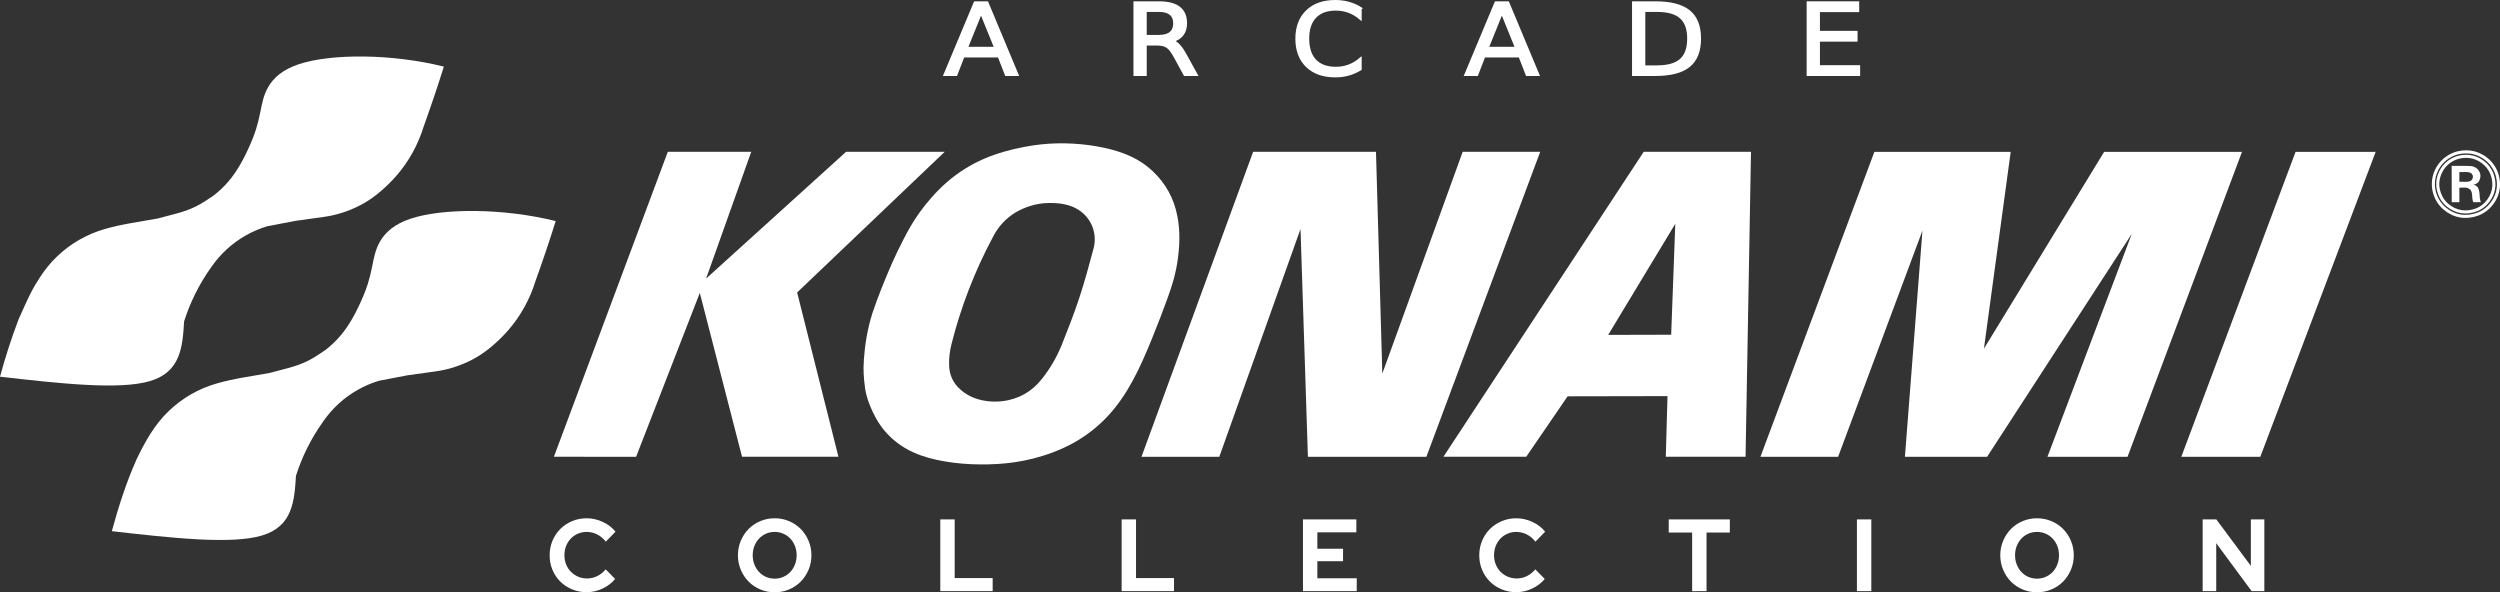 <?xml version="1.0" encoding="UTF-8" standalone="no"?>
<svg
   xmlns:dc="http://purl.org/dc/elements/1.1/"
   xmlns:cc="http://creativecommons.org/ns#"
   xmlns:rdf="http://www.w3.org/1999/02/22-rdf-syntax-ns#"
   xmlns:svg="http://www.w3.org/2000/svg"
   xmlns="http://www.w3.org/2000/svg"
   xmlns:sodipodi="http://sodipodi.sourceforge.net/DTD/sodipodi-0.dtd"
   xmlns:inkscape="http://www.inkscape.org/namespaces/inkscape"
   width="472.063"
   height="111.84"
   viewBox="0 0 472.063 111.84"
   version="1.1"
   id="svg95"
   sodipodi:docname="konami.svg"
   inkscape:version="0.92.5 (2060ec1f9f, 2020-04-08)">
  <rect x="0" y="0" width="472.063" height="111.84" fill="#333333" stroke="none"/>
  <defs
     id="defs99" />
  <sodipodi:namedview
     pagecolor="#ffffff"
     bordercolor="#666666"
     borderopacity="1"
     objecttolerance="10"
     gridtolerance="10"
     guidetolerance="10"
     inkscape:pageopacity="0"
     inkscape:pageshadow="2"
     inkscape:window-width="1366"
     inkscape:window-height="743"
     id="namedview97"
     showgrid="false"
     inkscape:pagecheckerboard="true"
     inkscape:zoom="1.7219068"
     inkscape:cx="204.99623"
     inkscape:cy="10.071012"
     inkscape:window-x="0"
     inkscape:window-y="0"
     inkscape:window-maximized="1"
     inkscape:current-layer="svg95" />
  <title
     id="title70">mainlogo</title>
  <path
     d="m 0,71.132 c 11.287,1.277 22.573,2.556 28.369,0.811 5.794,-1.742 6.097,-6.508 6.4,-11.272 1.106,-3.454 2.737,-6.912 5.224,-10.376 0.834,-1.192 1.8,-2.291 2.875,-3.271 1.078,-0.982 2.265,-1.843 3.531,-2.562 1.268,-0.721 2.618,-1.302 4.014,-1.727 v 0 l 5.343,-1.026 5.389,-0.752 v 0 c 2.285,-0.318 4.613,-1.024 6.863,-2.196 1.07,-0.559 2.094,-1.203 3.258,-2.134 1.166,-0.934 2.47,-2.151 3.629,-3.491 1.161,-1.342 2.177,-2.807 3.034,-4.358 0.855,-1.553 1.55,-3.193 2.07,-4.887 1.357,-3.758 2.627,-7.529 3.811,-11.313 -9.814,-2.46 -21.363,-2.477 -27.426,-0.442 -6.063,2.032 -6.642,6.113 -7.199,8.892 -0.559,2.779 -1.092,4.256 -1.701,5.703 -0.607,1.448 -1.288,2.868 -2.002,4.128 -0.714,1.259 -1.461,2.363 -2.321,3.372 -0.86,1.009 -1.83,1.927 -2.886,2.732 -1.106,0.749 -2.213,1.498 -3.357,2.052 -2.27,1.122 -4.689,1.55 -7.058,2.226 -3.349,0.625 -6.766,1.039 -10.125,2.02 -1.662,0.48 -3.268,1.16 -4.769,2.022 -1.5,0.858 -2.894,1.901 -4.144,3.092 -1.249,1.193 -2.351,2.536 -3.278,3.989 -0.544,0.842 -1.087,1.683 -1.763,3.017 C 5.104,56.715 4.292,58.541 3.483,60.366 2.136,63.928 0.978,67.518 0,71.132 Z"
     id="Path"
     inkscape:connector-curvature="0"
     style="fill:#ffffff;fill-rule:evenodd;stroke:none;stroke-width:1.165" />
  <path
     d="m 21.117,100.301 c 11.286,1.276 22.574,2.554 28.369,0.811 5.794,-1.743 6.096,-6.506 6.4,-11.272 1.106,-3.454 2.739,-6.914 5.225,-10.377 0.833,-1.192 1.799,-2.292 2.877,-3.271 1.075,-0.98 2.263,-1.841 3.531,-2.562 1.268,-0.721 2.616,-1.301 4.014,-1.726 v 0 l 5.341,-1.026 5.389,-0.754 v 0 c 2.285,-0.314 4.614,-1.021 6.863,-2.193 1.071,-0.56 2.094,-1.203 3.258,-2.137 1.165,-0.931 2.47,-2.15 3.631,-3.491 1.159,-1.34 2.177,-2.807 3.031,-4.358 0.856,-1.551 1.55,-3.191 2.071,-4.884 1.356,-3.759 2.626,-7.53 3.81,-11.314 -9.814,-2.461 -21.362,-2.476 -27.427,-0.442 -6.063,2.032 -6.642,6.113 -7.199,8.892 -0.559,2.778 -1.093,4.255 -1.7,5.702 -0.608,1.448 -1.288,2.867 -2.003,4.128 -0.714,1.26 -1.462,2.361 -2.321,3.372 -0.858,1.007 -1.83,1.926 -2.885,2.732 -1.107,0.751 -2.214,1.498 -3.357,2.051 -2.271,1.124 -4.689,1.551 -7.059,2.227 -3.35,0.624 -6.765,1.039 -10.126,2.019 -1.662,0.482 -3.268,1.161 -4.768,2.021 -1.5,0.861 -2.895,1.901 -4.144,3.095 -2.819,2.65 -4.67,6.102 -6.171,9.232 -1.987,4.475 -3.408,8.979 -4.651,13.526 z"
     id="path73"
     inkscape:connector-curvature="0"
     style="fill:#ffffff;fill-rule:evenodd;stroke:none;stroke-width:1.165" />
  <polygon
     id="polygon75"
     points="154.778,51.142 148.085,24.514 172.004,1.714 156.02,1.714 133.328,22.264 140.646,1.718 127.125,1.714 108.662,51.142 121.985,51.148 132.311,24.585 139.153,51.142 "
     style="fill:#ffffff;fill-rule:evenodd;stroke:none;stroke-width:1"
     transform="matrix(1.165,0,0,1.165,-22,26.666)" />
  <path
     d="m 221.673,38.417 c -0.544,-1.537 -1.348,-2.986 -2.354,-4.28 -1.007,-1.293 -2.217,-2.432 -3.575,-3.352 -1.357,-0.918 -2.863,-1.619 -4.585,-2.173 -3.507,-1.111 -7.645,-1.621 -11.532,-1.541 -1.975,0.042 -3.945,0.233 -6.275,0.678 -2.33,0.444 -5.018,1.146 -7.541,2.236 -2.522,1.09 -4.883,2.572 -6.958,4.367 -2.074,1.793 -3.867,3.902 -5.189,5.737 -1.32,1.833 -2.17,3.391 -2.984,4.963 -0.812,1.572 -1.592,3.158 -2.305,4.774 -1.372,3.196 -2.645,6.291 -3.637,9.29 -0.472,1.487 -0.84,3.008 -1.107,4.546 -0.266,1.538 -0.43,3.092 -0.509,4.259 -0.08,1.168 -0.076,1.944 -0.035,2.721 0.04,0.776 0.116,1.55 0.218,2.322 0.099,0.776 0.222,1.549 0.657,2.791 0.434,1.243 1.177,2.951 2.221,4.467 1.044,1.517 2.388,2.835 3.92,3.874 1.534,1.039 3.254,1.799 5.213,2.35 3.97,1.102 8.636,1.428 13.009,1.168 2.213,-0.134 4.417,-0.431 6.829,-1.046 2.413,-0.616 5.03,-1.557 7.441,-2.879 2.412,-1.323 4.615,-3.027 6.494,-5.024 1.88,-1.995 3.436,-4.284 4.8,-6.791 1.365,-2.51 2.538,-5.238 3.654,-7.984 1.115,-2.747 2.174,-5.511 2.91,-7.566 0.736,-2.053 1.15,-3.395 1.463,-4.76 0.314,-1.367 0.531,-2.755 0.658,-4.152 0.258,-2.758 0.173,-5.888 -0.901,-8.995 z m -15.192,8.552 c -0.842,3.134 -1.683,6.267 -2.703,9.345 -1.02,3.078 -2.216,6.094 -3.412,9.113 -0.873,2.069 -2.074,4.177 -3.623,6.119 -1.028,1.287 -2.093,2.183 -3.266,2.846 -1.344,0.764 -2.749,1.181 -4.123,1.353 -2.09,0.261 -4.232,-0.051 -5.916,-0.819 -0.918,-0.426 -1.86,-1.068 -2.618,-1.888 -1.153,-1.274 -1.52,-2.604 -1.595,-3.875 -0.068,-1.444 0.103,-2.885 0.466,-4.281 1.718,-6.777 4.264,-13.519 7.815,-20.159 0.484,-0.963 1.107,-1.858 1.843,-2.648 0.736,-0.79 1.589,-1.476 2.52,-2.02 1.911,-1.092 3.835,-1.579 5.462,-1.694 2.437,-0.126 5.026,0.087 7.109,1.844 0.628,0.543 1.15,1.205 1.534,1.94 0.383,0.735 0.627,1.542 0.712,2.365 0.088,0.823 0.016,1.659 -0.204,2.458 z"
     id="Shape"
     inkscape:connector-curvature="0"
     style="fill:#ffffff;fill-rule:evenodd;stroke:none;stroke-width:1.165" />
  <polygon
     id="polygon78"
     points="242.933,37.662 241.906,1.714 221.996,1.714 203.898,51.148 216.511,51.148 229.673,14.226 230.873,51.148 250.075,51.148 268.524,1.714 255.96,1.715 "
     style="fill:#ffffff;fill-rule:evenodd;stroke:none;stroke-width:1"
     transform="matrix(1.165,0,0,1.165,-22,26.666)" />
  <path
     d="m 314.867,74.798 -0.323,11.447 H 329.606 l 1.026,-57.586 h -20.256 l -37.814,57.581 h 15.633 l 7.81,-11.407 z m 1.47,-32.539 -0.776,20.946 -11.898,0.03 z"
     id="path80"
     inkscape:connector-curvature="0"
     style="fill:#ffffff;fill-rule:evenodd;stroke:none;stroke-width:1.165" />
  <polygon
     id="polygon82"
     points="344.781,1.724 322.685,1.724 304.22,51.146 316.808,51.146 330.48,14.486 327.636,51.155 340.954,51.155 364.412,15.004 350.737,51.151 363.716,51.151 382.27,1.728 359.923,1.728 340.441,33.628 "
     style="fill:#ffffff;fill-rule:evenodd;stroke:none;stroke-width:1"
     transform="matrix(1.165,0,0,1.165,-22,26.666)" />
  <polygon
     id="polygon84"
     points="385.237,51.152 403.938,1.724 390.952,1.724 372.433,51.152 "
     style="fill:#ffffff;fill-rule:evenodd;stroke:none;stroke-width:1"
     transform="matrix(1.165,0,0,1.165,-22,26.666)" />
  <path
     d="m 471.387,32.642 c -0.279,-0.739 -0.7,-1.422 -1.237,-2.003 -1.718,-1.784 -3.902,-2.293 -6.053,-1.778 -0.711,0.18 -1.39,0.492 -1.994,0.91 -0.604,0.417 -1.132,0.945 -1.548,1.548 -0.85,1.223 -1.208,2.735 -1.031,4.165 0.086,0.725 0.305,1.434 0.643,2.083 0.342,0.649 0.801,1.236 1.347,1.724 1.877,1.604 4.051,1.965 6.356,1.144 0.739,-0.285 1.422,-0.717 1.996,-1.261 1.85,-1.812 2.353,-4.191 1.522,-6.531 m -2.032,5.847 c -0.49,0.482 -1.072,0.869 -1.71,1.129 -1.998,0.753 -3.864,0.46 -5.499,-0.877 -0.479,-0.411 -0.885,-0.906 -1.186,-1.458 -1.005,-1.912 -0.788,-3.806 0.209,-5.378 0.344,-0.526 0.784,-0.99 1.293,-1.363 0.507,-0.372 1.085,-0.655 1.693,-0.828 1.861,-0.499 3.755,-0.086 5.247,1.38 0.479,0.49 0.862,1.072 1.124,1.705 0.789,2.041 0.371,4.109 -1.172,5.69"
     id="path86"
     inkscape:connector-curvature="0"
     style="fill:none;fill-rule:evenodd;stroke:#ffffff;stroke-width:0.582" />
  <path
     d="m 467.866,35.378 c -0.247,-0.322 -0.532,-0.414 -0.814,-0.491 0.356,-0.083 0.898,-0.265 1.165,-0.917 0.227,-0.617 0.277,-1.313 -0.419,-2.06 -0.679,-0.653 -1.501,-0.569 -2.273,-0.587 v 0 l -2.586,0.002 0.008,6.851 1.443,0.006 v -2.748 0 c 0.655,0.073 1.362,-0.262 2.105,0.416 0.492,0.725 0.157,1.303 0.514,2.326 v 0 l 1.454,-0.002 v 0 c -0.427,-0.916 -0.044,-1.821 -0.596,-2.797 v 0 0 z m -1.388,-1.192 c -0.679,0.264 -1.392,0.095 -2.088,0.128 v 0 -1.821 0 c 0.711,0.046 1.362,-0.145 2.133,0.147 0.514,0.33 0.645,1.08 -0.045,1.546 z"
     id="path88"
     inkscape:connector-curvature="0"
     style="fill:#ffffff;fill-rule:evenodd;stroke:none;stroke-width:1.165" />
  <path
     d="m 110.772,111.821 c 1.024,0 2.02,-0.226 2.988,-0.678 0.968,-0.452 1.764,-1.058 2.388,-1.82 v 0 l -1.78,-1.82 c -0.462,0.555 -0.993,0.981 -1.592,1.278 -0.599,0.297 -1.243,0.445 -1.929,0.445 -0.612,0 -1.177,-0.113 -1.695,-0.339 -0.518,-0.226 -0.968,-0.532 -1.349,-0.919 -0.381,-0.387 -0.681,-0.849 -0.899,-1.384 -0.219,-0.536 -0.328,-1.113 -0.328,-1.732 0,-0.632 0.106,-1.216 0.318,-1.752 0.212,-0.536 0.506,-1 0.88,-1.394 0.375,-0.394 0.821,-0.703 1.339,-0.929 0.518,-0.226 1.071,-0.339 1.658,-0.339 0.699,0 1.361,0.158 1.986,0.474 0.624,0.316 1.168,0.771 1.63,1.365 v 0 l 1.836,-1.878 c -0.612,-0.774 -1.411,-1.391 -2.398,-1.849 -0.987,-0.458 -2.004,-0.687 -3.053,-0.687 -0.974,0 -1.889,0.181 -2.744,0.542 -0.855,0.361 -1.595,0.852 -2.22,1.471 -0.624,0.619 -1.118,1.358 -1.48,2.216 -0.362,0.858 -0.543,1.778 -0.543,2.758 0,0.981 0.178,1.897 0.534,2.749 0.356,0.852 0.846,1.587 1.47,2.207 0.624,0.619 1.364,1.11 2.22,1.471 0.855,0.361 1.776,0.542 2.763,0.542 z m 35.497,0.019 c 0.974,0 1.886,-0.181 2.735,-0.542 0.849,-0.361 1.583,-0.855 2.201,-1.481 0.618,-0.626 1.108,-1.368 1.47,-2.226 0.362,-0.858 0.543,-1.771 0.543,-2.739 0,-0.968 -0.181,-1.881 -0.543,-2.739 -0.362,-0.858 -0.852,-1.6 -1.47,-2.226 -0.618,-0.626 -1.352,-1.12 -2.201,-1.481 -0.849,-0.361 -1.761,-0.542 -2.735,-0.542 -0.962,0 -1.867,0.181 -2.716,0.542 -0.849,0.361 -1.583,0.855 -2.201,1.481 -0.618,0.626 -1.108,1.368 -1.47,2.226 -0.362,0.858 -0.543,1.771 -0.543,2.739 0,0.968 0.181,1.881 0.543,2.739 0.362,0.858 0.852,1.6 1.47,2.226 0.618,0.626 1.352,1.119 2.201,1.481 0.849,0.361 1.755,0.542 2.716,0.542 z m 0,-2.575 c -0.587,0 -1.133,-0.113 -1.639,-0.339 -0.506,-0.226 -0.943,-0.536 -1.311,-0.929 -0.368,-0.394 -0.659,-0.861 -0.871,-1.403 -0.212,-0.542 -0.318,-1.123 -0.318,-1.742 0,-0.632 0.106,-1.216 0.318,-1.752 0.212,-0.536 0.503,-1 0.871,-1.394 0.368,-0.394 0.805,-0.703 1.311,-0.929 0.506,-0.226 1.052,-0.339 1.639,-0.339 0.587,0 1.136,0.113 1.648,0.339 0.512,0.226 0.952,0.536 1.321,0.929 0.368,0.394 0.659,0.858 0.871,1.394 0.212,0.536 0.318,1.12 0.318,1.752 0,0.619 -0.106,1.2 -0.318,1.742 -0.212,0.542 -0.503,1.01 -0.871,1.403 -0.368,0.394 -0.809,0.703 -1.321,0.929 -0.512,0.226 -1.061,0.339 -1.648,0.339 z m 41.172,2.362 v -2.478 h -7.174 v -11.072 h -2.716 v 13.55 z m 34.242,0 v -2.478 h -7.174 v -11.072 h -2.716 v 13.55 z m 34.504,0 v -2.439 h -7.437 v -3.213 h 4.852 v -2.362 h -4.852 v -3.097 h 7.362 v -2.439 h -10.078 v 13.55 z m 30.121,0.194 c 1.024,0 2.02,-0.226 2.988,-0.678 0.968,-0.452 1.764,-1.058 2.388,-1.82 v 0 l -1.78,-1.82 c -0.462,0.555 -0.993,0.981 -1.592,1.278 -0.599,0.297 -1.243,0.445 -1.929,0.445 -0.612,0 -1.177,-0.113 -1.695,-0.339 -0.518,-0.226 -0.968,-0.532 -1.349,-0.919 -0.381,-0.387 -0.681,-0.849 -0.899,-1.384 -0.219,-0.536 -0.328,-1.113 -0.328,-1.732 0,-0.632 0.106,-1.216 0.318,-1.752 0.212,-0.536 0.506,-1 0.88,-1.394 0.375,-0.394 0.821,-0.703 1.339,-0.929 0.518,-0.226 1.071,-0.339 1.658,-0.339 0.699,0 1.361,0.158 1.986,0.474 0.624,0.316 1.168,0.771 1.63,1.365 v 0 l 1.836,-1.878 c -0.612,-0.774 -1.411,-1.391 -2.398,-1.849 -0.987,-0.458 -2.004,-0.687 -3.053,-0.687 -0.974,0 -1.889,0.181 -2.744,0.542 -0.855,0.361 -1.595,0.852 -2.22,1.471 -0.624,0.619 -1.118,1.358 -1.48,2.216 -0.362,0.858 -0.543,1.778 -0.543,2.758 0,0.981 0.178,1.897 0.534,2.749 0.356,0.852 0.846,1.587 1.47,2.207 0.624,0.619 1.364,1.11 2.22,1.471 0.855,0.361 1.776,0.542 2.763,0.542 z m 35.928,-0.194 V 100.555 h 4.402 v -2.478 h -11.539 v 2.478 h 4.421 v 11.072 z m 31.114,0 V 98.077 h -2.716 v 13.55 z m 31.282,0.213 c 0.974,0 1.886,-0.181 2.735,-0.542 0.849,-0.361 1.583,-0.855 2.201,-1.481 0.618,-0.626 1.108,-1.368 1.47,-2.226 0.362,-0.858 0.543,-1.771 0.543,-2.739 0,-0.968 -0.181,-1.881 -0.543,-2.739 -0.362,-0.858 -0.852,-1.6 -1.47,-2.226 -0.618,-0.626 -1.352,-1.12 -2.201,-1.481 -0.849,-0.361 -1.761,-0.542 -2.735,-0.542 -0.962,0 -1.867,0.181 -2.716,0.542 -0.849,0.361 -1.583,0.855 -2.201,1.481 -0.618,0.626 -1.108,1.368 -1.47,2.226 -0.362,0.858 -0.543,1.771 -0.543,2.739 0,0.968 0.181,1.881 0.543,2.739 0.362,0.858 0.852,1.6 1.47,2.226 0.618,0.626 1.352,1.119 2.201,1.481 0.849,0.361 1.755,0.542 2.716,0.542 z m 0,-2.575 c -0.587,0 -1.133,-0.113 -1.639,-0.339 -0.506,-0.226 -0.943,-0.536 -1.311,-0.929 -0.368,-0.394 -0.659,-0.861 -0.871,-1.403 -0.212,-0.542 -0.318,-1.123 -0.318,-1.742 0,-0.632 0.106,-1.216 0.318,-1.752 0.212,-0.536 0.503,-1 0.871,-1.394 0.368,-0.394 0.805,-0.703 1.311,-0.929 0.506,-0.226 1.052,-0.339 1.639,-0.339 0.587,0 1.136,0.113 1.648,0.339 0.512,0.226 0.952,0.536 1.321,0.929 0.368,0.394 0.659,0.858 0.871,1.394 0.212,0.536 0.318,1.12 0.318,1.752 0,0.619 -0.106,1.2 -0.318,1.742 -0.212,0.542 -0.503,1.01 -0.871,1.403 -0.368,0.394 -0.809,0.703 -1.321,0.929 -0.512,0.226 -1.061,0.339 -1.648,0.339 z m 33.848,2.362 v -9.059 l 6.687,9.059 h 2.398 V 98.077 h -2.548 v 8.769 l -6.519,-8.769 h -2.585 v 13.55 z"
     id="COLLECTION"
     inkscape:connector-curvature="0"
     style="fill:#ffffff;fill-rule:nonzero;stroke:none;stroke-width:1.165" />
  <g
     id="g48"
     transform="matrix(0.7,0,0,0.7,116.385,-84.189)">
    <path
       d="m 98.369,123.564 -3.912,9.676 h 7.838 z m -1.627,-2.592 h 3.269 l 8.123,19.444 h -2.998 l -1.942,-4.988 h -9.608 l -1.942,4.988 h -3.041 z"
       style="font-style:normal;font-weight:normal;font-size:40px;line-height:125%;font-family:sans-serif;letter-spacing:0px;word-spacing:0px;fill:#ffffff;fill-opacity:1;stroke:#ffffff;stroke-width:0.698;stroke-linecap:butt;stroke-linejoin:miter;stroke-miterlimit:4;stroke-dasharray:none;stroke-opacity:1"
       id="path36"
       inkscape:connector-curvature="0" />
    <path
       d="m 149.941,131.3 q 0.928,0.287 1.799,1.224 0.885,0.938 1.77,2.579 l 2.927,5.313 h -3.098 l -2.727,-4.988 q -1.056,-1.953 -2.056,-2.592 -0.985,-0.638 -2.698,-0.638 h -3.141 v 8.218 h -2.884 v -19.444 h 6.51 q 3.655,0 5.454,1.393 1.799,1.393 1.799,4.207 0,1.836 -0.942,3.047 -0.928,1.211 -2.712,1.68 z m -7.224,-8.166 v 6.902 h 3.626 q 2.084,0 3.141,-0.873 1.071,-0.886 1.071,-2.592 0,-1.706 -1.071,-2.566 -1.056,-0.873 -3.141,-0.873 z"
       style="font-style:normal;font-weight:normal;font-size:40px;line-height:125%;font-family:sans-serif;letter-spacing:0px;word-spacing:0px;fill:#ffffff;fill-opacity:1;stroke:#ffffff;stroke-width:0.698;stroke-linecap:butt;stroke-linejoin:miter;stroke-miterlimit:4;stroke-dasharray:none;stroke-opacity:1"
       id="path38"
       inkscape:connector-curvature="0" />
    <path
       d="m 200.697,122.471 v 2.774 q -1.456,-1.237 -3.112,-1.849 -1.642,-0.612 -3.498,-0.612 -3.655,0 -5.596,2.045 -1.942,2.032 -1.942,5.886 0,3.842 1.942,5.886 1.942,2.032 5.596,2.032 1.856,0 3.498,-0.612 1.656,-0.612 3.112,-1.849 v 2.748 q -1.513,0.938 -3.212,1.407 -1.685,0.469 -3.569,0.469 -4.84,0 -7.624,-2.696 -2.784,-2.709 -2.784,-7.384 0,-4.688 2.784,-7.384 2.784,-2.709 7.624,-2.709 1.913,0 3.598,0.469 1.699,0.456 3.184,1.38 z"
       style="font-style:normal;font-weight:normal;font-size:40px;line-height:125%;font-family:sans-serif;letter-spacing:0px;word-spacing:0px;fill:#ffffff;fill-opacity:1;stroke:#ffffff;stroke-width:0.698;stroke-linecap:butt;stroke-linejoin:miter;stroke-miterlimit:4;stroke-dasharray:none;stroke-opacity:1"
       id="path40-3"
       inkscape:connector-curvature="0" />
    <path
       d="m 238.863,123.564 -3.912,9.676 h 7.838 z m -1.627,-2.592 h 3.269 l 8.123,19.444 h -2.998 l -1.942,-4.988 h -9.608 l -1.942,4.988 h -3.041 z"
       style="font-style:normal;font-weight:normal;font-size:40px;line-height:125%;font-family:sans-serif;letter-spacing:0px;word-spacing:0px;fill:#ffffff;fill-opacity:1;stroke:#ffffff;stroke-width:0.698;stroke-linecap:butt;stroke-linejoin:miter;stroke-miterlimit:4;stroke-dasharray:none;stroke-opacity:1"
       id="path42"
       inkscape:connector-curvature="0" />
    <path
       d="m 277.211,123.135 v 15.12 h 3.483 q 4.411,0 6.453,-1.823 2.056,-1.823 2.056,-5.756 0,-3.907 -2.056,-5.717 -2.042,-1.823 -6.453,-1.823 z m -2.884,-2.162 h 5.925 q 6.196,0 9.094,2.357 2.898,2.344 2.898,7.345 0,5.027 -2.912,7.384 -2.912,2.357 -9.08,2.357 h -5.925 z"
       style="font-style:normal;font-weight:normal;font-size:40px;line-height:125%;font-family:sans-serif;letter-spacing:0px;word-spacing:0px;fill:#ffffff;fill-opacity:1;stroke:#ffffff;stroke-width:0.698;stroke-linecap:butt;stroke-linejoin:miter;stroke-miterlimit:4;stroke-dasharray:none;stroke-opacity:1"
       id="path44"
       inkscape:connector-curvature="0" />
    <path
       d="m 321.429,120.973 h 13.477 v 2.214 h -10.593 v 5.756 h 10.15 v 2.214 h -10.15 v 7.046 h 10.85 v 2.214 h -13.734 z"
       style="font-style:normal;font-weight:normal;font-size:40px;line-height:125%;font-family:sans-serif;letter-spacing:0px;word-spacing:0px;fill:#ffffff;fill-opacity:1;stroke:#ffffff;stroke-width:0.698;stroke-linecap:butt;stroke-linejoin:miter;stroke-miterlimit:4;stroke-dasharray:none;stroke-opacity:1"
       id="path46"
       inkscape:connector-curvature="0" />
  </g>
</svg>
